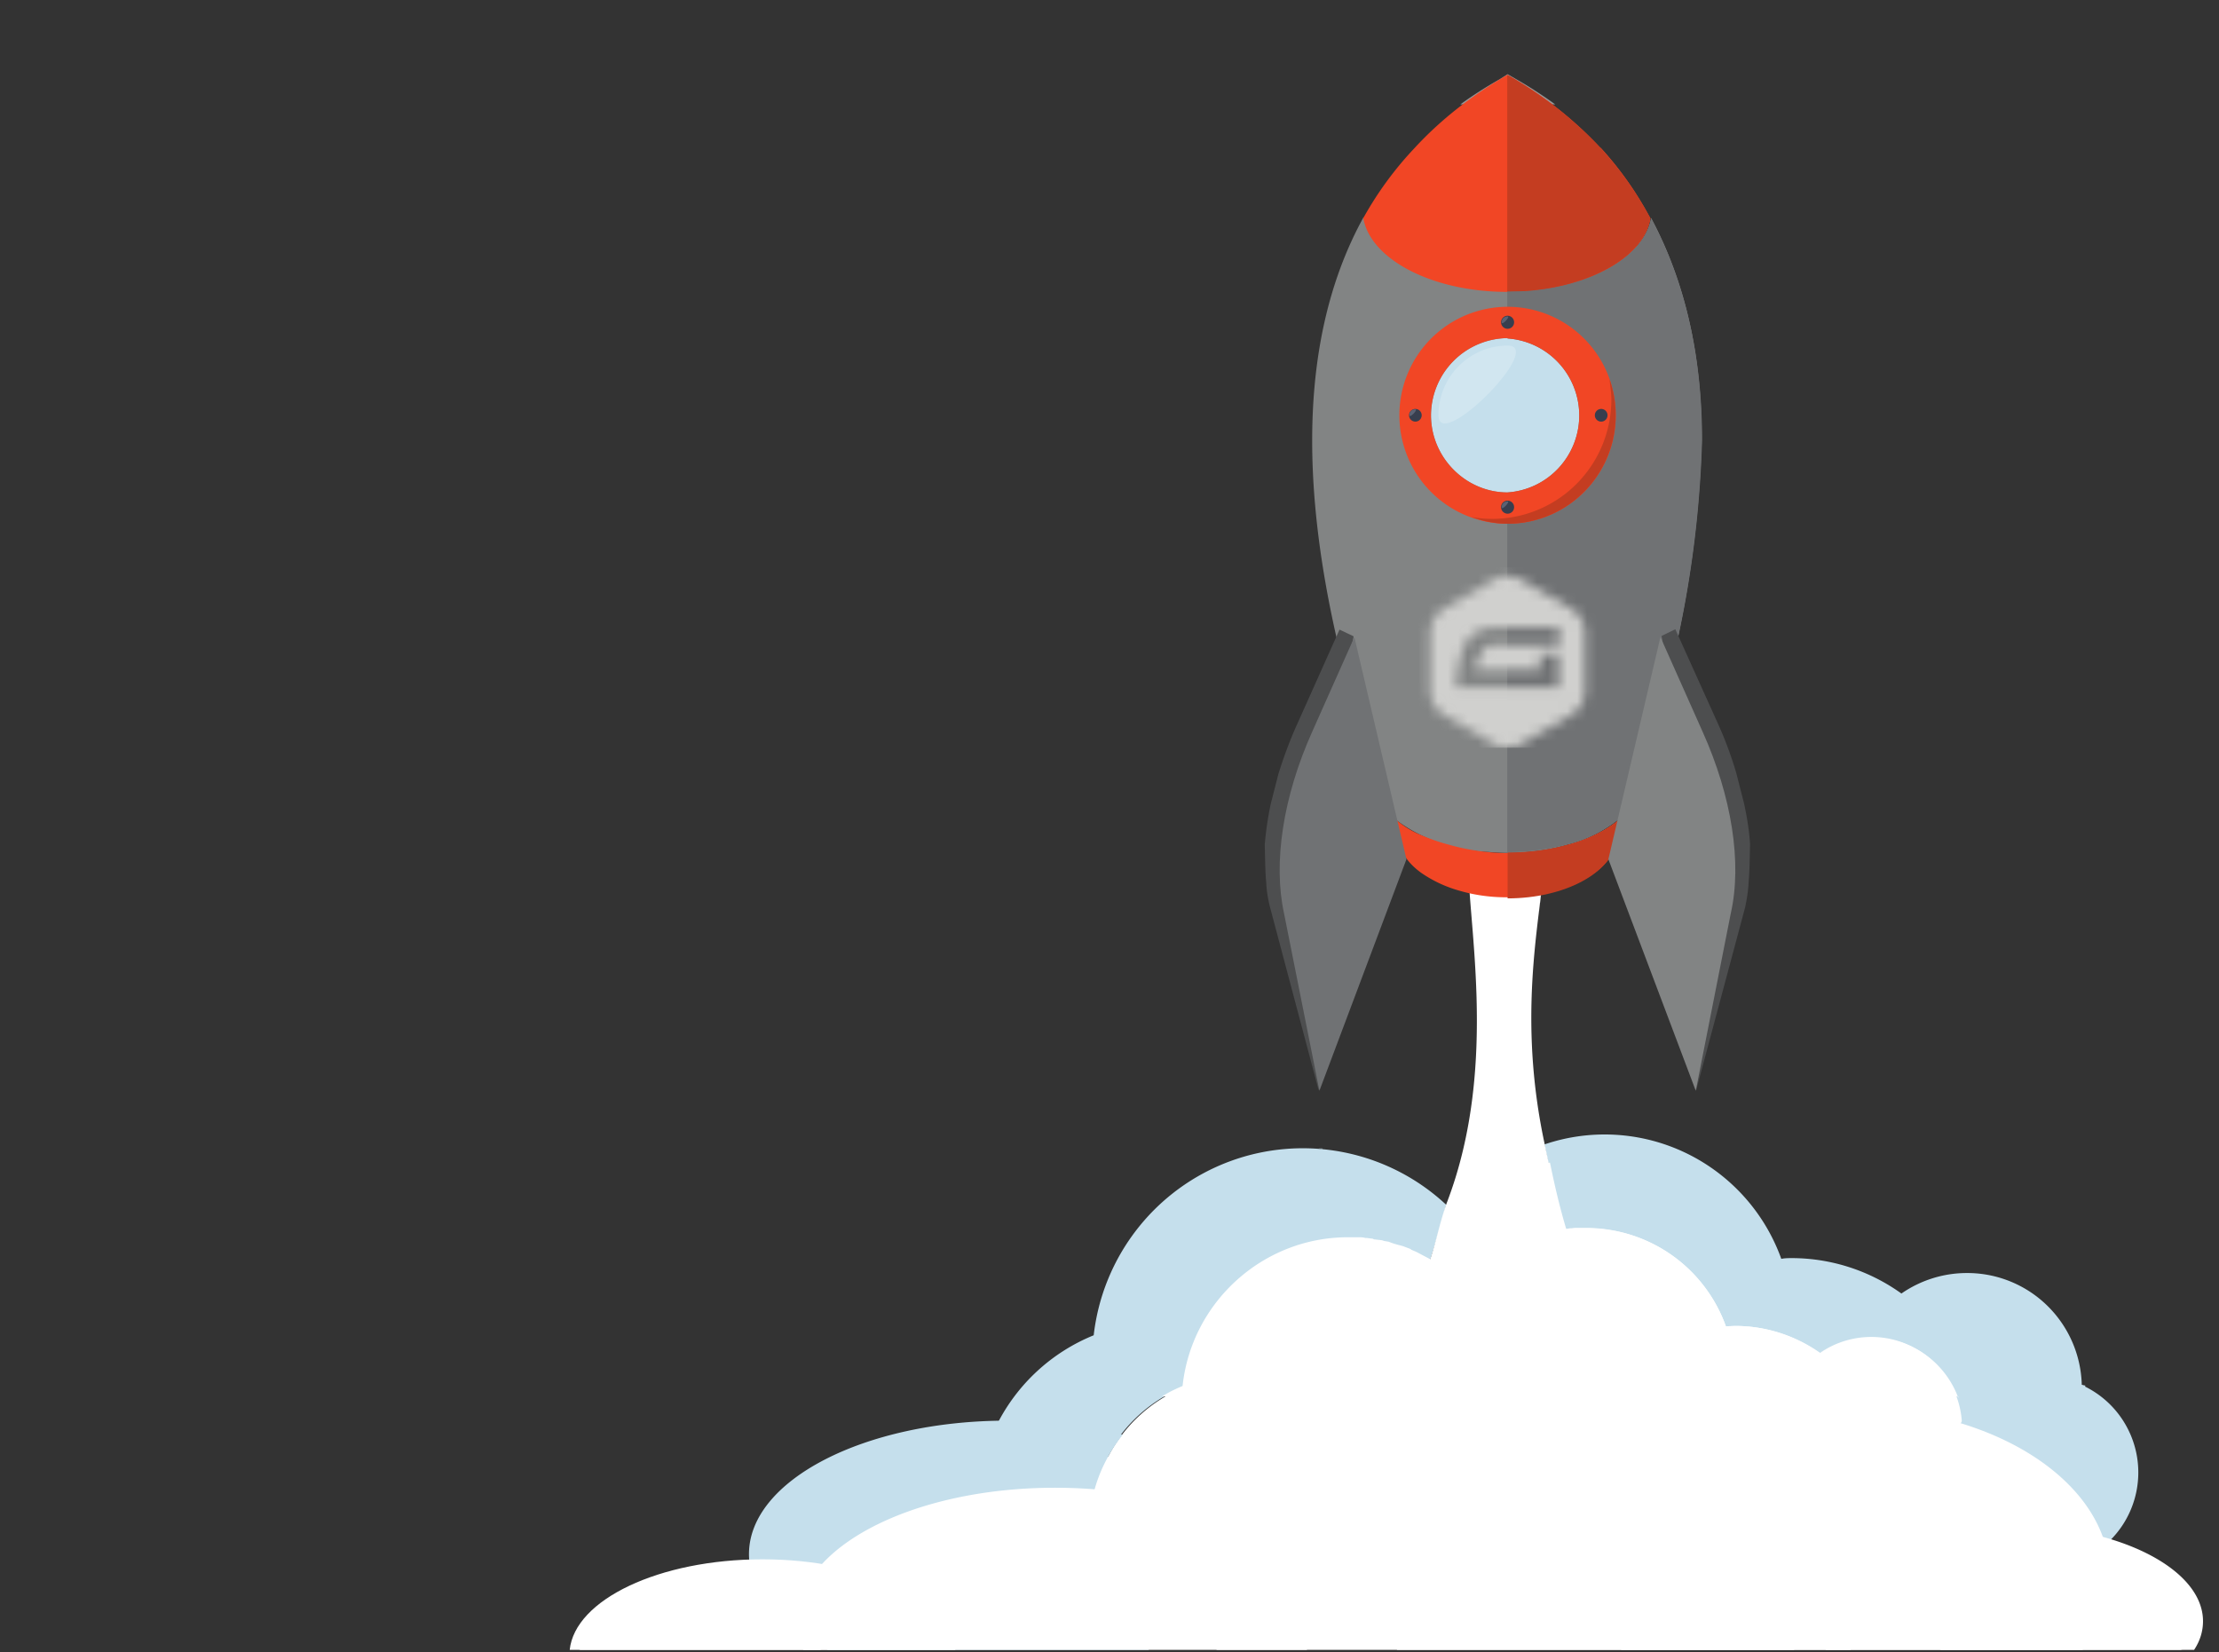 <svg width="223" height="166" fill="none" xmlns="http://www.w3.org/2000/svg"><rect width="100%" height="100%" fill="#333333" stroke="none"/><path d="M111.257 146.349a14.98 14.98 0 017.661-6.967 16.724 16.724 0 015.432-10.63 16.649 16.649 0 0111.124-4.279h.934l.748.075h.149l.598.075c.112 0 .15 0 .262.075l.635.075.262.075.448.075.299.112c.304.071.603.158.897.263l.262.074.785.3.037.075.448.187.113.038 1.345.712c.598-1.798 1.121-3.709 1.644-5.619a21.122 21.122 0 00-21.739-4.371 21.145 21.145 0 00-9.313 6.799 21.219 21.219 0 00-4.376 10.682 18.813 18.813 0 00-9.717 8.953c-.71-.113-1.383-.113-2.093-.113-.897 0-1.757.038-2.616.188 1.57 2.21 3.214 4.307 5.008 6.293a14.851 14.851 0 0110.763-3.147zm86.404-18.429a11.56 11.56 0 00-6.577 2.06 18.922 18.922 0 00-10.95-3.559c-.411 0-.748 0-1.121.075a18.903 18.903 0 00-9.56-10.623 18.83 18.83 0 00-14.246-.876c.56 2.809 1.196 5.618 2.055 8.615l.486-.075h.037l.449-.037h1.121c6.428 0 11.884 4.083 13.94 9.814l.897-.038c3.251 0 6.166 1.049 8.595 2.81a9.097 9.097 0 019.287-.663 9.129 9.129 0 013.589 3.236 9.152 9.152 0 011.438 4.619c2.803.374 5.344 1.573 7.4 3.296a82.635 82.635 0 005.082-7.342l-.374-.075a11.55 11.55 0 00-3.488-7.978 11.496 11.496 0 00-8.06-3.259z" fill="#C5DFEC"/><path d="M122.32 165.79h57.926c9.53-4.495 17.864-11.125 24.292-19.328a15.079 15.079 0 00-7.362-3.297 9.158 9.158 0 00-1.438-4.619 9.12 9.12 0 00-8.323-4.181 9.098 9.098 0 00-4.552 1.608 14.474 14.474 0 00-8.521-2.734l-.897.037a14.832 14.832 0 00-5.412-7.141 14.78 14.78 0 00-8.528-2.71h-1.121c-.15 0-.299 0-.449.075h-.037l-.486.037c-.673-2.247-1.196-4.495-1.644-6.705-3.214.113-5.681.15-8.671-.524-.299 1.573-1.196 3.184-1.607 4.794a95.765 95.765 0 01-1.644 5.582l-1.345-.712-.113-.037-.448-.188-.037-.075-.86-.299-.224-.075a.721.721 0 00-.374-.113l-.523-.15c-.112-.037-.224-.037-.299-.112l-.449-.075-.261-.075-.636-.075c-.112 0-.149 0-.261-.075l-.598-.074h-.15c-.261-.075-.485-.075-.747-.075h-.934c-8.596 0-15.659 6.517-16.556 14.908a15 15 0 00-7.662 6.967l-1.644-.075c-3.513 0-6.69 1.199-9.231 3.184 6.017 6.78 13.454 12.361 21.826 16.332z" fill="#fff"/><path d="M196.802 140.468a9.232 9.232 0 00-2.26-3.472 9.182 9.182 0 00-11.53-.985 14.847 14.847 0 00-8.671-2.772l-.897.037a14.975 14.975 0 00-5.453-7.157 14.92 14.92 0 00-8.561-2.732h-1.121l-.449.038h-.075l-.485.075c-.897-2.96-1.495-5.844-2.093-8.653-3.027-14.197.149-24.348-.112-28.768-1.383 0-6.167-.112-7.512-.375-.374 5.919 3.251 21.052-2.205 35.211-.673 1.873-1.047 3.821-1.645 5.619l-1.345-.712-.075-.037-.448-.188s-.075 0-.075-.075l-.785-.299-.261-.075a8.22 8.22 0 01-.897-.262l-.299-.113-.449-.075-.224-.075-.673-.075c-.074 0-.149 0-.224-.074l-.598-.075h-.149c-.262-.075-.524-.075-.748-.075h-1.009c-8.595 0-15.734 6.555-16.63 14.946-.711.299-1.421.636-2.056 1.048h80.014v.15z" fill="#fff"/><path d="M156.291 10.488h-9.53a41.246 41.246 0 013.924-2.51l.822-.524.972.562c1.308.75 2.616 1.61 3.812 2.472z" fill="#979797"/><path d="M132.896 115.484l-.374-.075h.374v.075z" fill="#AEC6D0"/><path d="M154.609 92.072l.299-2.734-7.25-.225c-.075-1.311-.112-2.472-.075-3.371.822.15 2.99.225 4.784.3l2.728.037c.075 1.423-.187 3.446-.486 5.993z" fill="#E7E7E6"/><path d="M165.932 21.913c-.672 3.82-5.979 6.892-12.706 7.304l-1.757.038c-7.511 0-13.753-3.259-14.425-7.454-7.25 13.148-6.877 31.727 1.084 55.85l1.382 4.12a16.423 16.423 0 009.717 3.821c.71.037 1.458.112 2.205.112 2.242 0 4.335-.3 6.166-.861a13.373 13.373 0 005.756-3.11l1.383-4.082a108.145 108.145 0 006.278-33.338c.037-8.765-1.756-16.22-5.12-22.475" fill="#828484"/><path d="M160.85 14.87c-2.616-2.808-5.681-5.243-9.268-7.303l-.113-.038c-3.625 2.098-6.727 4.533-9.343 7.38a34.856 34.856 0 00-5.12 7.004c.71 4.12 6.877 7.417 14.463 7.417l1.757-.038c6.727-.45 12.034-3.558 12.632-7.341a33.901 33.901 0 00-5.008-7.118v.038zm-11.81 72.67l-.075.487.075-.487zm8.671-2.697a21.744 21.744 0 01-11.96.075 20.303 20.303 0 01-3.214-1.124 9.354 9.354 0 01-2.915-2.06l.935 2.622c.149 1.273 1.009 2.472 2.354 3.409a12.767 12.767 0 002.99 1.498c1.828.623 3.75.927 5.681.899 5.755 0 10.538-2.585 10.95-5.881.373-.9.635-1.76.934-2.622-1.383 1.423-3.364 2.51-5.755 3.184z" fill="#F14625"/><path d="M165.933 21.913c-.673 3.82-5.98 6.892-12.707 7.304l-1.756.038v56.374c2.242 0 4.335-.3 6.204-.824a13.363 13.363 0 005.717-3.109l1.383-4.12a108.117 108.117 0 006.279-33.338c0-8.69-1.794-16.107-5.158-22.362" fill="#707274"/><path d="M160.85 14.87c-2.616-2.808-5.68-5.243-9.268-7.303l-.112-.038v21.763l1.756-.037c6.727-.45 12.034-3.559 12.632-7.342-1.383-2.547-3.027-4.907-5.008-7.042zm-3.139 69.973c-1.869.524-3.962.824-6.204.824v4.607c5.793 0 10.576-2.622 10.988-5.918l.934-2.585c-1.346 1.349-3.364 2.435-5.718 3.11" fill="#C43D21"/><path d="M175.724 88.738c-.037.825-.187 1.649-.336 2.398l-4.933 18.429-.785-5.431-3.513-9.964-1.084-3.147-1.308-3.67-.635-1.798.374-1.499 3.998-17.23-.523-2.922 1.383-.675 4.298 9.515a37.9 37.9 0 011.831 4.944l.785 3.072c.299 1.386.523 2.772.598 4.083-.038 1.348-.038 2.622-.15 3.858" fill="#4D4E4F"/><path d="M166.867 64.016l-5.232 22.325 8.782 23.262 3.513-17.793c1.159-5.094.112-11.762-2.84-18.317l-4.223-9.477z" fill="#828484"/><path d="M127.253 88.738c.037.825.186 1.649.373 2.398l4.896 18.429.822-5.394 3.476-9.964 1.121-3.146 1.271-3.671.635-1.798-.336-1.498-4.037-17.231.561-2.922-1.42-.674-4.261 9.514c-.747 1.648-1.345 3.297-1.868 4.945l-.785 3.071a32.61 32.61 0 00-.598 4.083c.037 1.349.037 2.622.15 3.858z" fill="#4D4E4F"/><path d="M136.109 64.016l5.233 22.325-8.746 23.262-3.55-17.793c-1.121-5.094-.112-11.762 2.84-18.317l4.223-9.477z" fill="#707274"/><path d="M151.507 33.975a7.765 7.765 0 00-5.435 2.295 7.795 7.795 0 00-2.263 5.458c0 4.233 3.475 7.754 7.698 7.754a7.73 7.73 0 005.12-2.446 7.764 7.764 0 000-10.578 7.73 7.73 0 00-5.12-2.446" fill="#C5DFEC"/><path d="M145.191 42.553c-.374 0-.635-.263-.635-.825 0-3.858 3.139-7.004 6.951-7.004 3.289 0-4.036 7.829-6.316 7.829z" fill="#D1E6F0"/><path d="M151.507 33.975a7.765 7.765 0 00-5.435 2.295 7.8 7.8 0 00-2.264 5.458c0 4.233 3.476 7.754 7.699 7.754a7.73 7.73 0 005.12-2.446 7.764 7.764 0 000-10.578 7.73 7.73 0 00-5.12-2.446v-.037zm0 18.654c-2.884 0-5.65-1.149-7.69-3.193a10.915 10.915 0 010-15.415 10.864 10.864 0 017.69-3.193c2.884 0 5.651 1.149 7.69 3.193a10.91 10.91 0 013.185 7.707 10.91 10.91 0 01-3.185 7.708 10.862 10.862 0 01-7.69 3.193z" fill="#F14625"/><path d="M161.747 38.095c.075.674.187 1.386.187 2.098a12.008 12.008 0 01-4.294 9.16 11.948 11.948 0 01-9.758 2.602c1.121.412 2.354.674 3.625.674a10.857 10.857 0 008.87-4.613 10.923 10.923 0 001.37-9.921z" fill="#C43D21"/><path d="M151.507 33.038a.652.652 0 00.654-.655.655.655 0 10-.654.655z" fill="#373E4E"/><path d="M150.984 32.476c-.037 0-.075 0-.075-.075 0-.374.262-.599.598-.599.262 0-.336.674-.523.674z" fill="#5C6273"/><path d="M151.507 51.617a.652.652 0 00.654-.655.655.655 0 10-.654.655z" fill="#373E4E"/><path d="M150.984 51.056c-.037 0-.075 0-.075-.075 0-.375.262-.6.598-.6.262 0-.336.675-.523.675z" fill="#5C6273"/><path d="M142.239 42.365a.634.634 0 00.635-.637.638.638 0 00-.635-.636.633.633 0 00-.635.636.634.634 0 00.635.637z" fill="#373E4E"/><path d="M141.715 41.803c-.037 0-.074 0-.074-.075 0-.374.261-.599.598-.599.261 0-.337.674-.524.674z" fill="#5C6273"/><path d="M160.887 42.365a.637.637 0 100-1.273.637.637 0 000 1.273z" fill="#373E4E"/><path d="M83.19 165.79h32.29a15.765 15.765 0 01-4.383-5.404 15.801 15.801 0 01-1.634-6.77c0-3.521 1.233-6.743 3.364-9.44-3.513-.899-7.475-1.423-11.623-1.423-14.314 0-25.936 5.993-25.936 13.41 0 3.783 3.064 7.192 7.922 9.627zm122.096-8.203a9.58 9.58 0 006.791-2.82 9.631 9.631 0 002.813-6.807 9.64 9.64 0 00-2.813-6.807 9.61 9.61 0 00-6.791-2.82 9.59 9.59 0 00-6.792 2.82 9.638 9.638 0 00-2.813 6.807 9.638 9.638 0 002.813 6.807 9.595 9.595 0 006.792 2.82z" fill="#C5DFEC"/><path d="M131.326 165.79a7.005 7.005 0 00.598-2.884c0-7.417-11.586-13.41-25.899-13.41-14.314 0-25.899 5.993-25.899 13.41 0 .974.187 1.947.598 2.884h50.602zm77.958 0c1.719-2.248 2.728-4.795 2.728-7.492 0-9.289-11.585-16.856-25.898-16.856-14.314 0-25.937 7.567-25.937 16.856 0 2.697 1.009 5.244 2.766 7.492h46.341z" fill="#fff"/><path d="M185.964 165.79c1.046-1.761 1.644-3.708 1.644-5.694 0-8.727-10.912-15.845-24.441-15.845-13.492 0-24.404 7.118-24.404 15.845.03 2.011.597 3.978 1.644 5.694h45.557zm-89.955 0c-.56-5.057-9.007-9.102-19.396-9.102-10.352 0-18.836 4.045-19.36 9.102H96.01z" fill="#fff"/><path d="M82.593 165.79a39.513 39.513 0 00-12.184-1.386c-5.606 0-10.39.524-12.22 1.386h24.404zm137.903 0c.598-.899.897-1.873.897-2.884 0-5.319-8.67-9.665-19.396-9.665s-19.396 4.308-19.396 9.665c0 .974.299 1.985.897 2.884h36.998z" fill="#fff"/><path d="M219.338 165.79a39.51 39.51 0 00-12.221-1.386c-5.569 0-10.352.524-12.183 1.386h24.404z" fill="#fff"/><mask id="a" maskUnits="userSpaceOnUse" x="143" y="57" width="17" height="19"><path fill-rule="evenodd" clip-rule="evenodd" d="M152.731 58.16l5.309 3.093c.679.395 1.233 1.365 1.233 2.155v6.19c0 .787-.554 1.757-1.233 2.152l-5.309 3.09c-.676.395-1.786.395-2.462 0l-5.309-3.093c-.679-.395-1.233-1.362-1.233-2.152v-6.19c0-.787.557-1.757 1.233-2.152l5.309-3.093c.676-.395 1.786-.395 2.462 0zm3.951 6.654h-6.592c-.406 0-.711.115-.952.359-.526.535-.804 1.572-.846 2.15h6.491v-1.554h1.853v3.322h-10.318s.038-3.674 1.474-5.13c.594-.607 1.376-.916 2.316-.916h6.574v1.77z" fill="#fff"/></mask><g mask="url(#a)"><path fill="#D0D0CE" d="M142 57h19v18.136h-19z"/></g></svg>